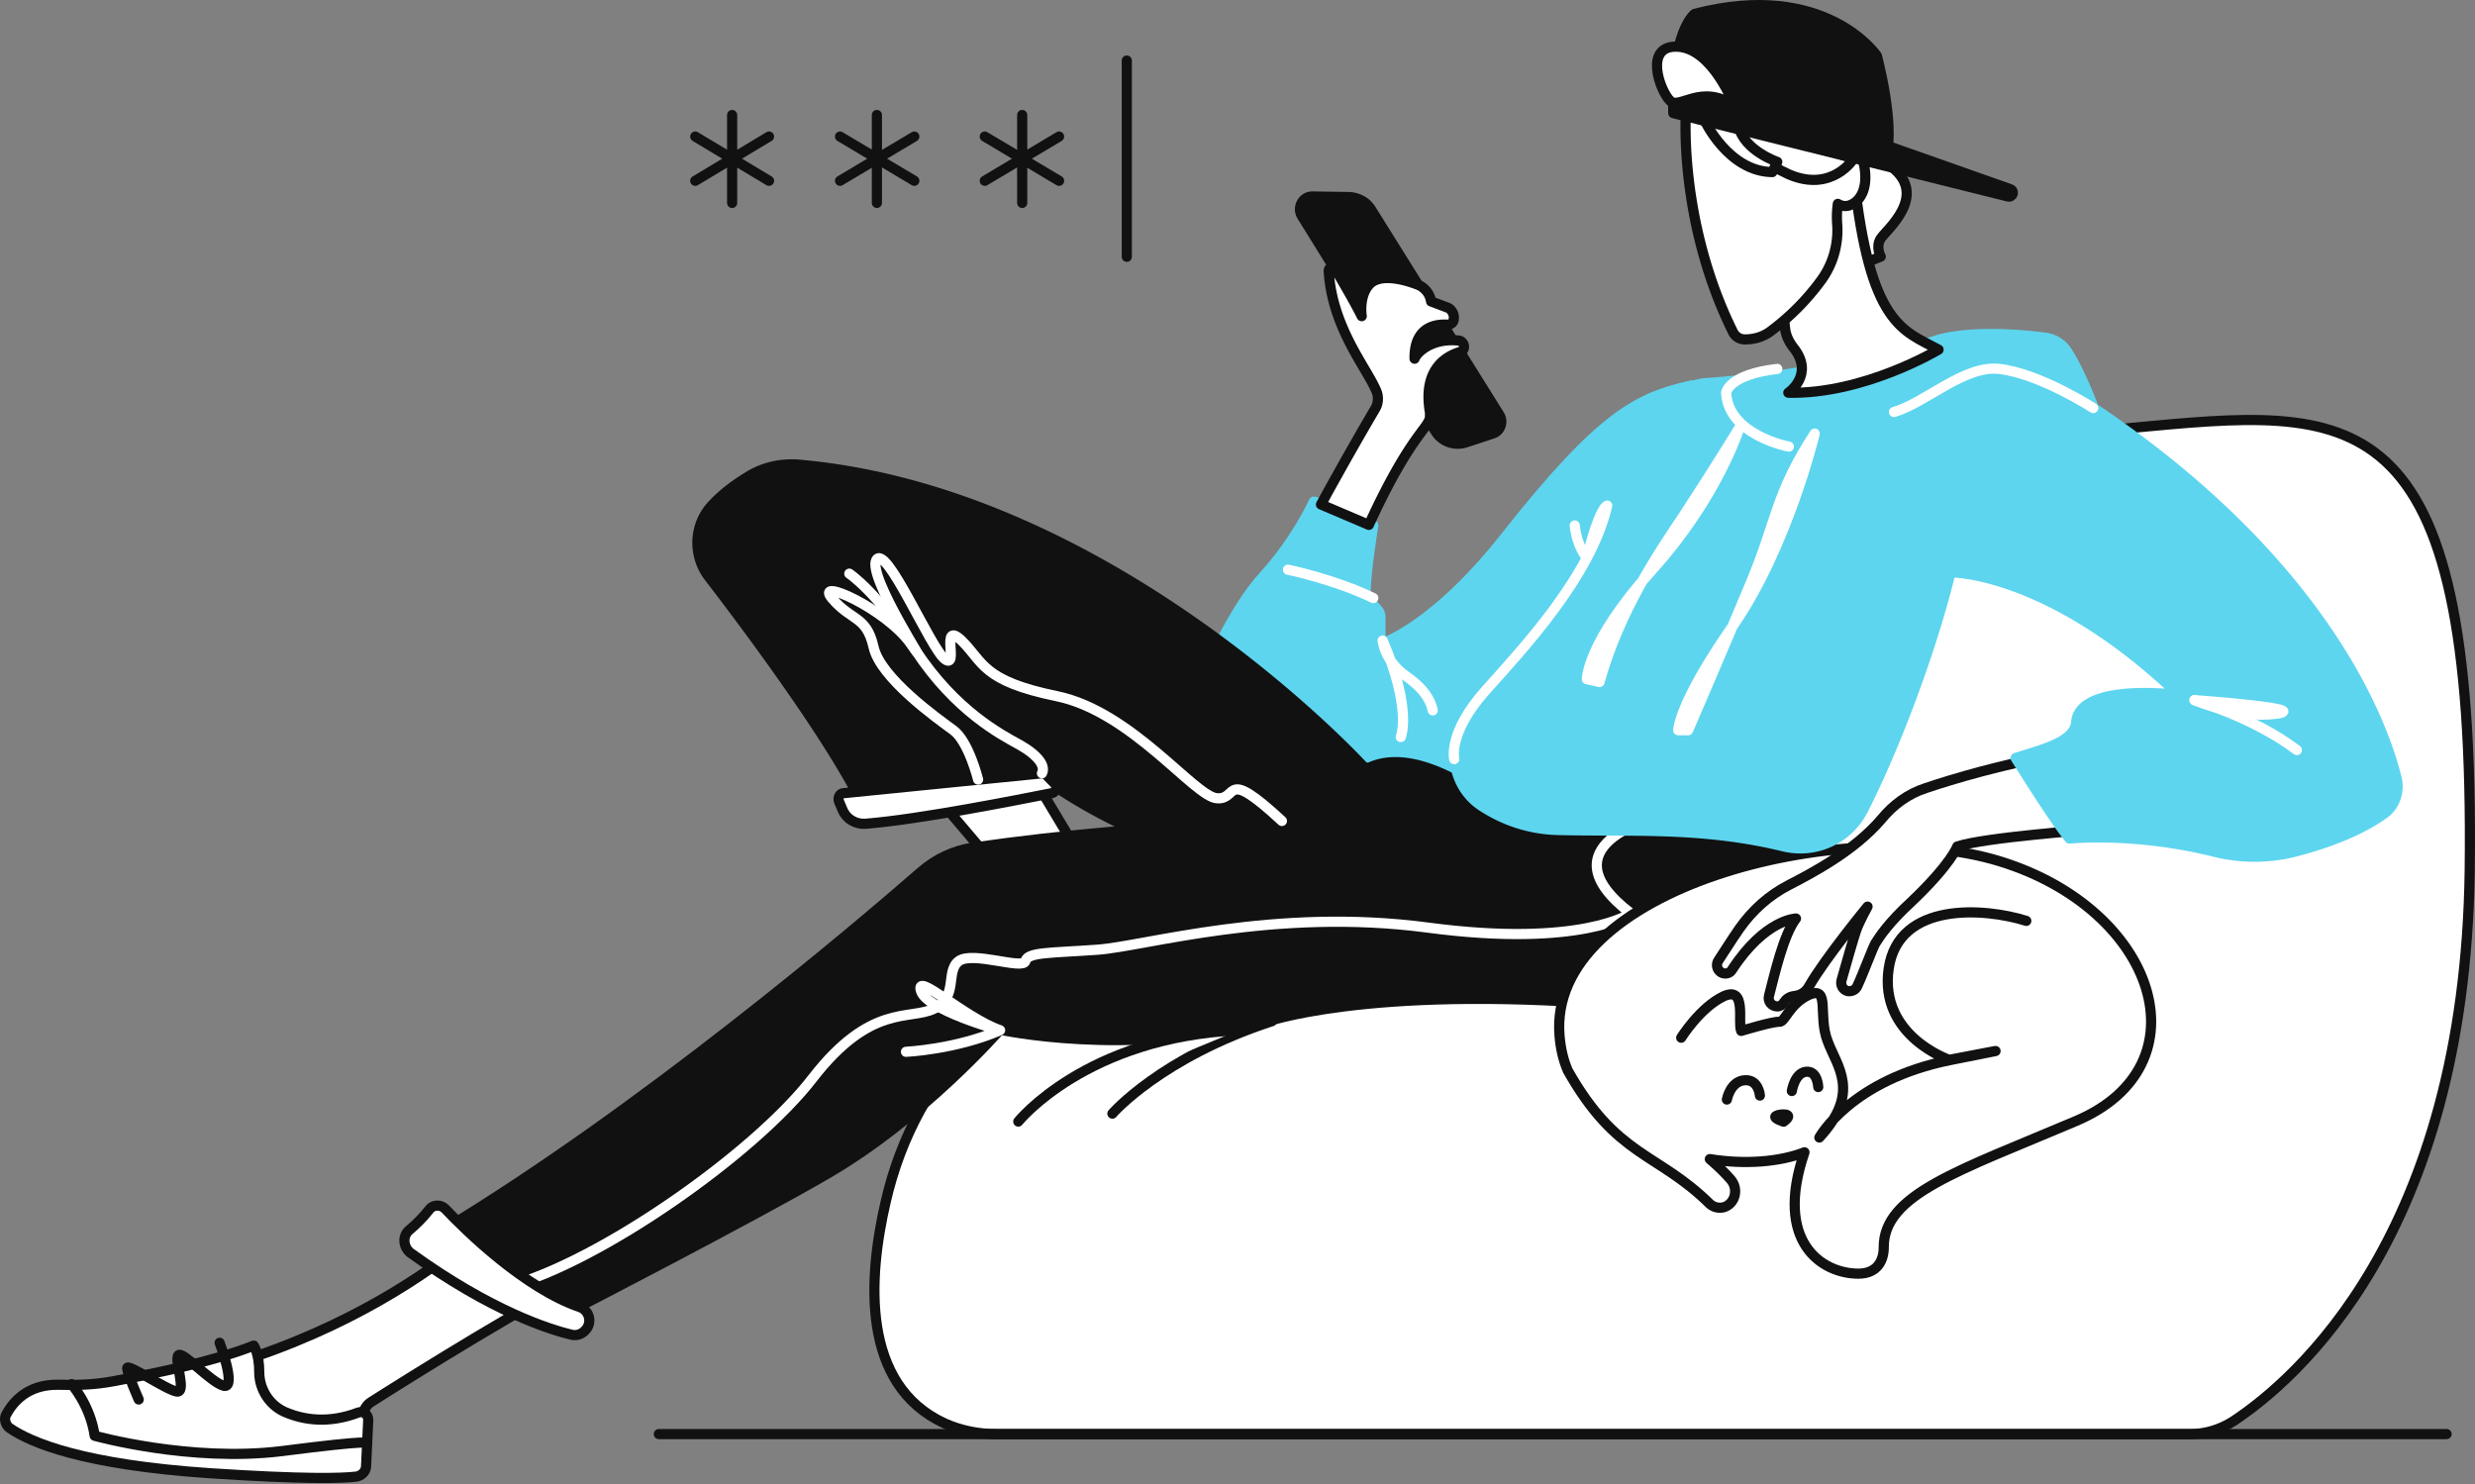 <svg width="487" height="292" viewBox="0 0 487 292" fill="none" xmlns="http://www.w3.org/2000/svg"><rect x="0" y="0" width="487" height="292" fill="#808080" stroke="none"/><path d="M174.262 236.536c-3.465 14.955-4.873 35.937 11.589 43.526 3.249 1.451 6.714 2.12 10.18 2.12H430.94c3.033 0 5.957-.892 8.556-2.566 12.13-8.036 45.487-36.495 46.462-108.257 1.191-94.528-23.068-91.18-66.606-87.163-43.538 4.018-89.35 78.793-133.971 95.087-37.581 13.728-67.473 1.005-92.599 24.107-9.314 8.593-15.596 20.312-18.52 33.146z" fill="#fff" stroke="#111" stroke-width="2" stroke-miterlimit="10" stroke-linecap="round" stroke-linejoin="round"/><path d="M256.139 42.456l26.318 42.41c1.191 2.009 3.682 2.902 5.848 2.232l5.416-1.785c1.516-.447 2.166-2.344 1.299-3.683l-25.234-40.401c-.867-1.451-2.491-2.344-4.224-2.455l-7.365-.112c-1.841 0-3.032 2.12-2.058 3.794z" fill="#111" stroke="#111" stroke-width="2" stroke-miterlimit="10" stroke-linecap="round" stroke-linejoin="round"/><path d="M200.471 175.824l-24.909-29.352 22.202-2.79 16.787 28.012-14.08 4.13z" fill="#fff" stroke="#111" stroke-width="2" stroke-miterlimit="10" stroke-linecap="round" stroke-linejoin="round"/><path d="M270.218 103.392s-1.516 9.152-1.516 13.281c0 1.563 2.924 3.014 2.924 4.576v5.469s10.397-3.014 24.693-21.205c18.845-23.883 25.993-27.343 36.607-29.687 0 0-18.953 85.154-77.329 92.743 0 0-19.927-19.642-18.519-35.713 0 0 5.523-12.946 11.588-19.531 6.498-7.142 9.856-14.62 9.856-14.62s4.873 1.005 11.696 4.687z" fill="#5DD5EF" stroke="#5DD5EF" stroke-width="2" stroke-miterlimit="10" stroke-linecap="round" stroke-linejoin="round"/><path d="M98.124 238.545s-31.84 34.151-91.732 36.383l-1.083 6.473c5.415 2.232 12.888 6.696 33.574 5.915 3.574-.111 7.256 0 10.83.447 3.574.446 8.664.892 13.646.892 3.9 0 7.256-3.124 7.69-7.142l.325-2.902c.108-1.116.758-2.232 1.733-2.79 6.498-4.129 32.382-20.424 45.92-26.785l-20.903-10.491z" fill="#fff" stroke="#111" stroke-width="2" stroke-miterlimit="10" stroke-linecap="round" stroke-linejoin="round"/><path d="M129.641 282.182h351.768" stroke="#111" stroke-width="2" stroke-miterlimit="10" stroke-linecap="round" stroke-linejoin="round"/><path d="M206.97 154.284s46.895 34.374 92.166 8.482c0 0-17.654-16.964-29.459-11.83a1.48 1.48 0 01-1.624-.335c-6.39-6.808-53.177-54.016-110.686-59.15-3.574-.335-7.148.446-10.18 2.344-2.167 1.339-4.766 3.124-7.04 5.58-3.682 3.906-3.899 10.044-.542 14.285 8.231 10.714 25.343 33.705 30.975 46.427-.108-.111 14.729-1.45 36.39-5.803z" fill="#111" stroke="#111" stroke-width="2" stroke-miterlimit="10" stroke-linecap="round" stroke-linejoin="round"/><path d="M352.637 162.654s-90.108-6.138-161.155 4.13c-3.79.558-7.364 2.232-10.289 4.799-13.321 11.606-54.801 46.762-94.115 70.533 0 0 9.098 12.277 25.235 15.848 0 0 35.523-18.303 50.469-27.008 18.845-10.937 34.007-28.347 34.007-28.347s24.801 5.468 52.094-1.451c0 0 19.928-7.255 67.581-3.572.108.112 22.852-3.125 36.173-34.932z" fill="#111" stroke="#111" stroke-width="2" stroke-miterlimit="10" stroke-linecap="round" stroke-linejoin="round"/><path d="M325.778 160.869s-22.419 5.468-4.874 18.861c0 0-9.747 6.808-39.964 2.79-30.216-4.018-55.667 3.683-64.981 4.352-9.314.67-13.755.447-14.188 2.233-.433 1.785-10.397-2.009-13.105 0-2.707 2.008 0 7.031-4.873 9.374-4.874 2.344-12.455-1.116-23.935 13.728-11.48 14.843-41.913 36.159-60 40.958" stroke="#fff" stroke-width="2" stroke-miterlimit="10" stroke-linecap="round" stroke-linejoin="round"/><path d="M166.031 156.07l38.989-3.907c.325 0 .65.112.866.335l1.625 1.674c.65.67.325 1.674-.541 1.898-6.282 1.227-25.668 5.133-36.715 6.026-1.841.112-3.682-.893-4.441-2.678l-.758-1.786c-.216-.781.217-1.562.975-1.562z" fill="#fff" stroke="#111" stroke-width="2" stroke-miterlimit="10" stroke-linecap="round" stroke-linejoin="round"/><path d="M192.457 153.391s-1.841-7.477-4.874-9.71c-3.032-2.232-14.404-10.267-15.704-16.405-1.407-6.139-4.332-5.023-8.122-9.487-3.791-4.464 10.613 2.009 15.487 8.929 4.874 7.031-8.664-13.17-6.823-16.518 1.949-3.348 10.722 17.522 13.538 19.531 2.816 2.009-1.083-7.812 3.249-3.683 4.332 4.241 4.007 7.924 18.736 10.937 14.73 3.014 27.184 19.866 31.517 20.089 4.332.335 1.083-6.361 12.779 4.464" stroke="#fff" stroke-width="2" stroke-miterlimit="10" stroke-linecap="round" stroke-linejoin="round"/><path d="M80.58 242.005c1.191-1.004 2.599-2.344 3.899-4.018.758-1.004 2.274-1.004 3.14-.111 4.224 4.464 15.704 15.624 26.426 19.307 1.733.558 2.491 2.679 1.408 4.241l-.108.112c-.65.893-1.733 1.339-2.816 1.116-4.224-1.005-15.812-4.576-31.84-16.183-1.409-1.227-1.517-3.348-.11-4.464zM393.512 169.481c-30.866-9.487-89.133 5.245-86.642 34.374.216 2.567.758 4.799 1.624 6.808 9.639 17.075 17.654 16.071 27.943 26.227.758.669 1.732.893 2.707.669 2.274-.669 3.033-3.571 1.408-5.468-.975-1.116-2.274-2.456-4.115-4.018 6.931 1.116 13.754.558 18.628-1.339-6.065 17.745 3.465 23.883 10.613 23.883 3.683 0 4.982-2.567 4.982-5.134-.108-10.491 14.946-15.178 37.798-24.888 25.884-10.937 15.921-41.628-14.946-51.114zM367.583 51.496l2.491-1.004s-1.083-1.897 0-3.571c1.083-1.674 9.422-8.37 2.166-14.063-5.198-4.017-11.48-2.232-11.48-2.232s.325 16.183 6.823 20.87z" fill="#fff" stroke="#111" stroke-width="2" stroke-miterlimit="10" stroke-linecap="round" stroke-linejoin="round"/><path d="M404.081 148.592c-10.289 1.897-19.495 4.576-25.126 6.473-3.466 1.116-6.39 3.237-8.773 6.138-5.307 6.25-13.863 10.714-18.195 12.947-3.899 2.008-7.148 4.91-9.747 8.593-1.624 2.344-3.141 4.799-4.115 6.25-.867 1.339.433 3.013 1.949 2.455.325-.111.542-.335.758-.669 6.498-9.933 12.563-10.045 12.563-10.045-2.491 3.237-4.224 11.049-5.307 15.178-.325 1.116.542 2.121 1.625 2.121.541 0 1.083-.335 1.3-.781.433-.67 1.083-1.116 1.841-1.228l.65-.112c1.083-.223 1.949-.892 2.491-1.897 3.14-5.468 11.48-15.624 11.48-15.624s-1.733 3.124-2.275 4.798c-.433 1.228-1.949 6.474-2.816 9.598-.325 1.005.217 2.009 1.192 2.233.758.111 1.516-.224 1.841-.893 1.3-2.79 2.924-7.255 3.574-8.482.975-1.563 2.816-4.241 6.931-8.036 8.015-7.589 9.206-11.049 9.206-11.049 5.307-1.785 26.751-3.348 26.751-3.348l-7.798-14.62z" fill="#fff" stroke="#111" stroke-width="2" stroke-miterlimit="10" stroke-linecap="round" stroke-linejoin="round"/><path d="M289.172 140.557c-4.765 5.357-3.682 13.95 2.274 17.968 3.899 2.567 8.989 4.687 15.379 4.799 14.188.335 28.267-.67 44.188 3.236 6.173 1.451 12.455-1.339 15.487-7.031 5.415-10.49 13.206-30.038 17.307-46.9 0 0 19.191-.42 44.967 24.133 0 0-19.602-2.567-20.252 5.357-.325 3.795-6.282 5.245-11.914 7.031 0 0 7.69 12.388 10.614 15.848 0 0 12.563-1.339 28.375 2.567 5.307 1.339 10.831 1.339 16.029 0 5.632-1.451 12.672-3.906 17.654-7.589 2.057-1.563 2.924-4.353 2.274-6.92-2.708-10.937-14.296-42.298-59.567-72.766 0 0-2.599-7.03-5.198-11.049a6.048 6.048 0 00-4.332-2.79c-4.224-.558-13.971-1.45-20.794.335 0 0-20.145 6.808-45.921 8.594 0 0-6.823 0-12.888 9.374-5.632 8.706-7.256 26.004-33.682 55.803z" fill="#5DD5EF" stroke="#5DD5EF" stroke-width="2" stroke-miterlimit="10" stroke-linecap="round" stroke-linejoin="round"/><path d="M330.805 204.189s3.682-5.915 8.339-8.147c4.658-2.12 2.708 5.134 3.466 6.808 0 0 6.282-1.897 7.473-1.785 1.191.111 1.95-3.572 5.957-5.357 4.115-1.674 1.624 4.129 3.574 9.151 1.841 5.022 6.606 10.044-1.625 18.973 0 0 6.173-11.384 25.993-15.29 19.819-3.906-.433 0-.433 0s-13.863-4.687-11.914-17.968c1.95-13.281 18.953-11.942 27.076-9.375" stroke="#111" stroke-width="2" stroke-miterlimit="10" stroke-linecap="round" stroke-linejoin="round"/><path d="M339.794 216.354s.65-3.571 3.465-3.794c2.816-.223 3.032 3.013 3.032 3.013M352.574 214.68s.541-3.571 2.815-3.794c2.274-.223 2.383 3.013 2.383 3.013" stroke="#111" stroke-width="2" stroke-miterlimit="10" stroke-linecap="round" stroke-linejoin="round"/><path d="M364.767 34.533c3.141 29.575 9.747 30.468 16.679 34.262 0 0-14.621 8.817-29.567 8.482 0 0 5.307-3.571.975-8.928-.867-1.116-1.517-2.456-1.625-3.907l-2.599-23.101 16.137-6.808z" fill="#fff" stroke="#111" stroke-width="2" stroke-miterlimit="10" stroke-linecap="round" stroke-linejoin="round"/><path d="M350.949 220.707s-2.165-.669-1.516-1.116c.65-.446 4.007-.669 1.516 1.116z" stroke="#111" stroke-width="2" stroke-miterlimit="10" stroke-linecap="round" stroke-linejoin="round"/><path d="M253.432 112.098s9.205 1.897 16.787 5.58M411.878 80.29s-10.505-6.808-18.519-7.7c-6.823-.782-14.513 6.696-20.686 8.481M431.806 137.766s8.556 3.683 16.029 2.679c7.473-1.004-16.029-2.679-16.029-2.679z" stroke="#fff" stroke-width="2" stroke-miterlimit="10" stroke-linecap="round" stroke-linejoin="round"/><path d="M357.078 85.313s-5.307 22.209-16.029 37.722c-10.83 15.513-10.83 20.647-10.83 20.647h1.949s7.148-16.518 12.238-28.794c5.199-12.277 4.874-17.634 12.672-29.576zM342.24 84.197s-4.224 13.615-17.112 27.901c-12.888 14.285-12.888 21.539-12.888 21.539l2.491.558c3.899-14.062 11.805-25.669 16.462-32.588 6.498-9.933 11.047-17.41 11.047-17.41z" fill="#fff" stroke="#fff" stroke-width="2" stroke-miterlimit="10" stroke-linecap="round" stroke-linejoin="round"/><path d="M343.323 66.786c1.949 0 3.791-.558 5.307-1.785a46.871 46.871 0 009.531-9.598c2.382-3.125 3.574-7.032 3.357-11.05a19.012 19.012 0 01.108-4.24s.975.67 2.166.335c2.275-.67 4.332-3.683 2.6-9.598l-34.657-8.706s-1.517 21.317 9.205 43.08a2.593 2.593 0 002.383 1.562z" fill="#fff" stroke="#111" stroke-width="2" stroke-miterlimit="10" stroke-linecap="round" stroke-linejoin="round"/><path d="M339.857 23.484s3.574 7.031 12.13 10.825c8.556 3.683 12.78-3.124 12.78-3.124l-24.91-7.701z" fill="#fff" stroke="#111" stroke-width="2" stroke-miterlimit="10" stroke-linecap="round" stroke-linejoin="round"/><path d="M335.417 23.707s4.657 10.044 13.321 10.156l.974-2.009s-6.498-2.232-7.581-6.92l-6.714-1.227zM49.93 264.772s1.083 1.563 1.083 5.246c0 3.459 2.166 6.696 5.307 7.924 3.466 1.451 8.34 2.232 14.188 0 .975-.335 1.95.334 1.95 1.451l-.434 9.263c-.108 1.004-.975 1.785-1.95 1.897-2.815.335-10.18.558-28.808-.67-24.693-1.674-35.09-5.915-39.422-8.928-.758-.558-1.083-1.786-.65-2.567 1.191-2.232 4.007-6.027 10.289-5.915 3.574.112 7.148 0 10.722-.67 7.798-1.45 19.928-3.906 27.725-7.031z" fill="#fff" stroke="#111" stroke-width="2" stroke-miterlimit="10" stroke-linecap="round" stroke-linejoin="round"/><path d="M167.115 112.879s5.306 3.46 13.104 15.178c7.798 11.83 16.787 16.517 20.253 18.415 3.79 2.12 5.307 4.241 4.549 5.691" stroke="#fff" stroke-width="2" stroke-miterlimit="10" stroke-linecap="round" stroke-linejoin="round"/><path d="M329.244 22.256l65.848 16.406c.975.223 1.408-1.116.433-1.45l-24.043-8.483s.975-5.245-2.166-17.745c0 0-10.072-14.955-35.848-8.259 0 0-4.657 3.348-4.224 19.531z" fill="#111" stroke="#111" stroke-width="2" stroke-miterlimit="10" stroke-linecap="round" stroke-linejoin="round"/><path d="M341.265 20.805s-4.223-11.16-11.047-11.607c-6.931-.446-3.574 8.706-1.624 10.603 1.841 1.897 6.065-3.46 12.671 1.004z" fill="#fff" stroke="#111" stroke-width="2" stroke-miterlimit="10" stroke-linecap="round" stroke-linejoin="round"/><path d="M275.634 145.021s2.274-5.469-3.574-18.973c0 0 .324 4.018 4.657 7.031 4.332 3.013 4.982 5.692 5.198 6.696M431.806 137.766s11.589 3.349 20.145 9.822M196.789 202.72s-14.621-4.018-15.596-7.812c-1.083-3.795 8.556 5.357 15.596 7.812zM178.269 206.961s9.748-.446 18.52-4.241" stroke="#fff" stroke-width="2" stroke-miterlimit="10" stroke-linecap="round" stroke-linejoin="round"/><path d="M14.082 272.361s3.682 4.13 4.549 10.156c0 0 18.736 5.246 36.823 3.014 18.195-2.344 16.787-1.563 16.787-1.563" stroke="#111" stroke-width="2" stroke-miterlimit="10" stroke-linecap="round" stroke-linejoin="round"/><path d="M27.295 275.375s-2.166-4.911-2.274-6.139c-.108-1.116 7.69 4.241 9.747 4.576 2.058.335-.541-6.25.325-7.142.866-.893 6.498 5.468 8.99 6.026 2.49.447-.867-8.482-.867-8.482" stroke="#111" stroke-width="2" stroke-miterlimit="10" stroke-linecap="round" stroke-linejoin="round"/><path d="M218.883 219.126s9.531-11.049 31.408-18.191l-31.408 18.191z" fill="#fff"/><path d="M218.883 219.126s9.531-11.049 31.408-18.191" stroke="#111" stroke-width="2" stroke-miterlimit="10" stroke-linecap="round" stroke-linejoin="round"/><path d="M200.364 220.689s13.321-16.63 43.429-17.969l-43.429 17.969z" fill="#fff"/><path d="M200.364 220.689s13.321-16.63 43.429-17.969M144.061 22.628v17.299M151.318 26.87l-14.513 8.704M136.805 26.87l14.513 8.704M172.545 22.628v17.299M179.91 26.87l-14.621 8.704M165.289 26.87l14.621 8.704M201.137 22.628v17.299M208.393 26.87l-14.621 8.704M193.772 26.87l14.621 8.704M221.715 11.914V50.53" stroke="#111" stroke-width="2" stroke-miterlimit="10" stroke-linecap="round" stroke-linejoin="round"/><path d="M351.987 87.88s-11.913-2.233-12.346-10.603c0 0 .433-3.571 10.072-4.687M286.139 149.373s-1.299-5.133 6.174-13.504c7.472-8.37 20.685-22.432 23.935-36.383 0 0-1.408 0-4.008 10.268 0 0-1.949-2.121-2.382-6.362" stroke="#fff" stroke-width="2" stroke-miterlimit="10" stroke-linecap="round" stroke-linejoin="round"/><path d="M287.872 67.567c-.217-.334-.542-.558-.867-.558-5.523-.558-8.339 2.567-8.664 3.572-.108-6.585 4.549-6.808 6.498-6.697.542 0 1.083-.334 1.192-.892v-.112c.216-.893-.325-2.009-1.192-2.344l-3.249-1.227a4.224 4.224 0 00-2.491-3.237c-2.816-1.116-7.581-2.344-9.639-.111-2.166 2.343-1.516 6.25-1.516 6.25-1.3-2.567-2.707-5.023-5.198-9.264-.325-.67-1.3-.335-1.3.335.65 11.272 7.581 19.196 9.422 23.772.434 1.116.325 2.455-.325 3.46-5.523 9.374-10.613 18.75-10.613 18.75l9.422 4.017c8.123-17.745 11.913-19.085 12.022-21.317v-.78c-1.517-8.706 3.357-11.161 5.956-11.942.65-.112.975-1.005.542-1.675z" fill="#fff" stroke="#111" stroke-width="2" stroke-miterlimit="10" stroke-linecap="round" stroke-linejoin="round"/></svg>